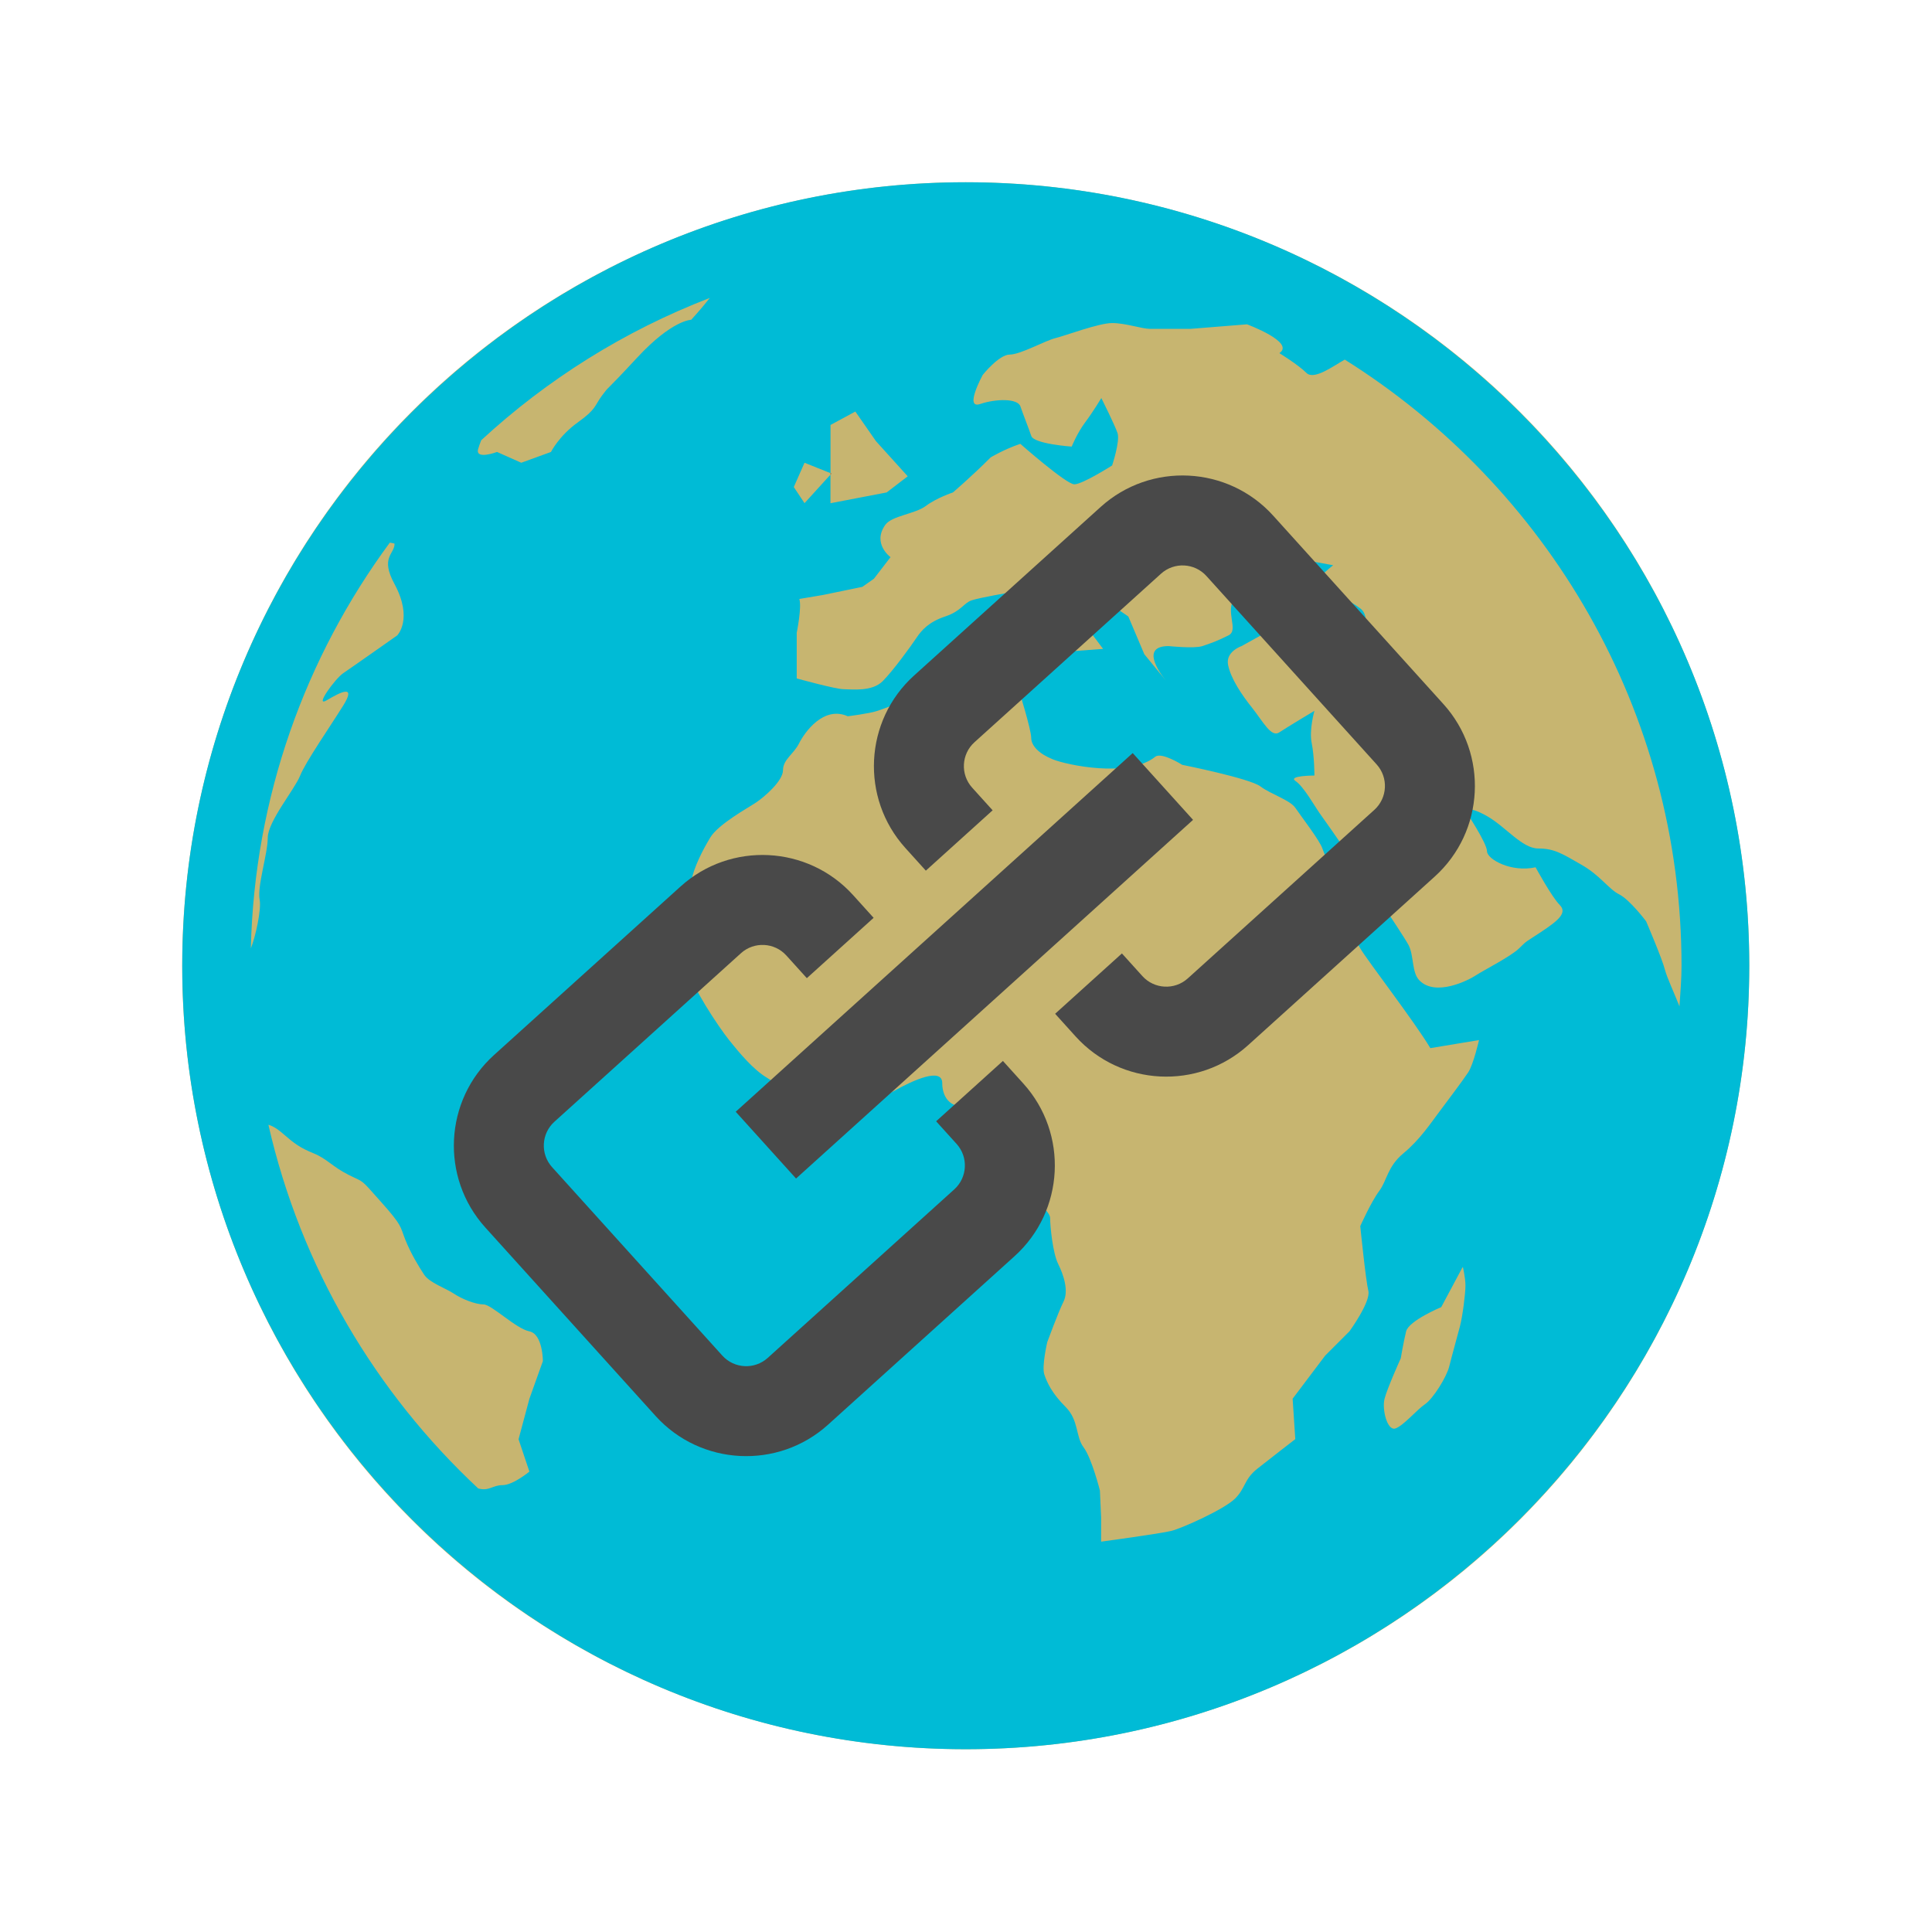<?xml version="1.0" encoding="UTF-8" standalone="no"?>
<svg
   xmlns:sketch="http://www.bohemiancoding.com/sketch/ns"
   xmlns:dc="http://purl.org/dc/elements/1.1/"
   xmlns:cc="http://creativecommons.org/ns#"
   xmlns:rdf="http://www.w3.org/1999/02/22-rdf-syntax-ns#"
   xmlns:svg="http://www.w3.org/2000/svg"
   xmlns="http://www.w3.org/2000/svg"
   xmlns:sodipodi="http://sodipodi.sourceforge.net/DTD/sodipodi-0.dtd"
   xmlns:inkscape="http://www.inkscape.org/namespaces/inkscape"
   enable-background="new 0 0 32 32"
   height="32px"
   id="Layer_1"
   version="1.1"
   viewBox="0 0 32 32"
   width="32px"
   xml:space="preserve"
   sodipodi:docname="connect_remote.svg"
   inkscape:version="0.92.1 r15371"><defs
     id="defs10" /><sodipodi:namedview
     pagecolor="#ffffff"
     bordercolor="#666666"
     borderopacity="1"
     objecttolerance="10"
     gridtolerance="10"
     guidetolerance="10"
     inkscape:pageopacity="0"
     inkscape:pageshadow="2"
     inkscape:window-width="1933"
     inkscape:window-height="1412"
     id="namedview8"
     showgrid="false"
     inkscape:zoom="14.75"
     inkscape:cx="6.1782221"
     inkscape:cy="13.750177"
     inkscape:window-x="458"
     inkscape:window-y="0"
     inkscape:window-maximized="0"
     inkscape:current-layer="Layer_1"
     inkscape:snap-bbox="true"
     inkscape:bbox-paths="true"
     inkscape:snap-bbox-midpoints="true"
     inkscape:snap-bbox-edge-midpoints="true"
     inkscape:bbox-nodes="true" /><g
     id="g4506"
     transform="matrix(0.916,0,0,0.916,1.684,2.077)"><ellipse
       ry="14.167"
       rx="14.168"
       cy="15.195"
       cx="15.624"
       id="path4501"
       style="opacity:1;fill:#c7b570;fill-opacity:1;stroke:none;stroke-width:1.945;stroke-linecap:square;stroke-miterlimit:4;stroke-dasharray:none;stroke-dashoffset:0;stroke-opacity:1" /><polygon
       points="13.195,6.295 13.179,6.288 13.179,6.315 "
       id="polygon2"
       style="fill:#515151" /><path
       d="m 15.624,1.028 c -7.811,0 -14.167,6.355 -14.167,14.167 0,7.812 6.356,14.167 14.167,14.167 7.812,0 14.168,-6.354 14.168,-14.167 0,-7.812 -6.356,-14.167 -14.168,-14.167 z m 12.943,14.167 c 0,0.248 -0.022,0.49 -0.037,0.735 -0.091,-0.23 -0.229,-0.53 -0.262,-0.659 -0.048,-0.196 -0.341,-0.879 -0.341,-0.879 0,0 -0.293,-0.39 -0.488,-0.488 -0.194,-0.098 -0.341,-0.342 -0.683,-0.536 -0.342,-0.196 -0.487,-0.293 -0.779,-0.293 -0.294,0 -0.585,-0.391 -0.928,-0.586 -0.342,-0.194 -0.39,-0.097 -0.39,-0.097 0,0 0.39,0.585 0.39,0.731 0,0.146 0.438,0.39 0.879,0.292 0,0 0.292,0.537 0.438,0.683 0.146,0.146 -0.049,0.293 -0.341,0.488 -0.293,0.194 -0.244,0.146 -0.392,0.292 -0.146,0.146 -0.633,0.392 -0.78,0.488 -0.146,0.097 -0.731,0.39 -1.023,0.097 -0.143,-0.141 -0.099,-0.438 -0.195,-0.634 -0.098,-0.195 -1.122,-1.707 -1.61,-2.389 -0.085,-0.12 -0.293,-0.49 -0.438,-0.585 -0.146,-0.099 0.342,-0.099 0.342,-0.099 0,0 0,-0.342 -0.049,-0.585 -0.05,-0.244 0.049,-0.585 0.049,-0.585 0,0 -0.488,0.292 -0.636,0.39 -0.145,0.098 -0.292,-0.194 -0.486,-0.439 C 20.612,10.294 20.416,10 20.368,9.756 20.319,9.513 20.612,9.415 20.612,9.415 L 21.05,9.172 c 0,0 0.537,-0.097 0.879,-0.049 0.341,0.049 0.877,0.098 0.877,0.098 0,0 0.146,-0.342 -0.049,-0.488 -0.194,-0.146 -0.635,-0.39 -0.83,-0.341 -0.194,0.048 0.097,-0.244 0.34,-0.439 l -0.54,-0.098 c 0,0 -0.491,0.244 -0.638,0.293 -0.146,0.048 -0.4,0.146 -0.596,0.39 -0.194,0.244 0.078,0.585 -0.117,0.683 -0.194,0.098 -0.326,0.146 -0.473,0.194 -0.146,0.049 -0.61,0 -0.61,0 -0.504,0 -0.181,0.46 -0.05,0.623 L 18.853,9.562 18.564,8.88 c 0,0 -0.416,-0.292 -0.611,-0.389 C 17.758,8.393 17.157,8.052 17.157,8.052 l 0.042,0.439 0.565,0.572 0.05,0.013 0.294,0.39 -0.649,0.049 V 9.129 C 16.847,8.981 17.007,8.829 16.938,8.782 16.793,8.685 16.454,8.44 16.454,8.44 c 0,0 -0.574,0.098 -0.721,0.147 -0.147,0.049 -0.188,0.195 -0.479,0.292 -0.294,0.098 -0.426,0.244 -0.523,0.39 -0.097,0.146 -0.415,0.585 -0.608,0.78 -0.196,0.196 -0.558,0.146 -0.704,0.146 C 13.272,10.195 12.568,10 12.568,10 V 9.173 c 0,0 0.095,-0.464 0.047,-0.61 l 0.427,-0.072 0.713,-0.147 0.209,-0.147 0.3,-0.39 c 0,0 -0.337,-0.244 -0.094,-0.585 0.117,-0.164 0.538,-0.195 0.733,-0.341 0.194,-0.146 0.489,-0.244 0.489,-0.244 0,0 0.342,-0.292 0.683,-0.634 0,0 0.244,-0.147 0.536,-0.245 0,0 0.83,0.732 0.977,0.732 0.147,0 0.683,-0.341 0.683,-0.341 0,0 0.146,-0.438 0.098,-0.585 C 18.32,5.418 18.076,4.93 18.076,4.93 c 0,0 -0.146,0.244 -0.292,0.439 -0.146,0.195 -0.244,0.439 -0.244,0.439 0,0 -0.683,-0.047 -0.731,-0.193 C 16.759,5.468 16.663,5.227 16.613,5.082 16.566,4.935 16.175,4.94 15.884,5.038 15.59,5.136 15.931,4.512 15.931,4.512 c 0,0 0.294,-0.368 0.488,-0.368 0.194,0 0.635,-0.25 0.828,-0.298 0.196,-0.049 0.783,-0.272 1.025,-0.272 0.244,0 0.537,0.105 0.684,0.105 0.147,0 0.731,0 0.731,0 L 20.71,3.597 c 0,0 0.879,0.325 0.585,0.521 0,0 0.343,0.211 0.489,0.357 0.137,0.138 0.491,-0.127 0.694,-0.24 3.649,2.29 6.089,6.341 6.089,10.96 z M 5.296,7.563 c 0,0.195 -0.266,0.242 0,0.732 0.34,0.634 0.048,0.927 0.048,0.927 0,0 -0.83,0.585 -0.976,0.683 -0.146,0.098 -0.536,0.634 -0.293,0.487 0.244,-0.146 0.536,-0.292 0.293,0.098 -0.244,0.391 -0.683,1.024 -0.78,1.269 -0.097,0.245 -0.585,0.829 -0.585,1.122 0,0.293 -0.195,0.879 -0.146,1.123 0.033,0.17 -0.075,0.671 -0.16,0.877 C 2.763,12.139 3.686,9.612 5.21,7.545 5.26,7.55 5.296,7.563 5.296,7.563 Z M 6.863,5.693 C 8.056,4.592 9.454,3.714 10.996,3.12 10.844,3.315 10.66,3.515 10.66,3.515 c 0,0 -0.341,-0.001 -0.976,0.683 C 9.051,4.881 9.197,4.686 9.051,4.88 8.905,5.074 8.953,5.124 8.611,5.369 8.271,5.612 8.124,5.905 8.124,5.905 L 7.587,6.1 7.149,5.905 c 0,0 -0.392,0.147 -0.343,-0.049 C 6.82,5.804 6.841,5.75 6.863,5.693 Z M 12.709,6.831 12.515,6.539 12.709,6.1 13.179,6.288 V 5.417 l 0.449,-0.243 0.373,0.536 0.574,0.635 -0.381,0.292 -1.016,0.195 V 6.315 Z m 6.342,4.585 c 0.114,-0.09 0.487,0.146 0.487,0.146 0,0 1.219,0.244 1.414,0.39 0.196,0.147 0.537,0.245 0.635,0.392 0.098,0.146 0.438,0.585 0.486,0.731 0.05,0.146 0.294,0.684 0.343,0.878 0.049,0.195 0.195,0.683 0.341,0.927 0.146,0.245 0.976,1.317 1.268,1.805 l 0.88,-0.146 c 0,0 -0.099,0.438 -0.196,0.585 -0.097,0.146 -0.39,0.536 -0.536,0.731 -0.147,0.195 -0.341,0.488 -0.634,0.731 -0.292,0.243 -0.294,0.487 -0.439,0.683 -0.146,0.195 -0.342,0.634 -0.342,0.634 0,0 0.098,0.976 0.146,1.171 0.048,0.195 -0.341,0.731 -0.341,0.731 l -0.44,0.44 -0.588,0.779 0.048,0.731 c 0,0 -0.444,0.343 -0.689,0.537 -0.242,0.194 -0.204,0.341 -0.399,0.537 -0.194,0.194 -0.957,0.536 -1.152,0.585 -0.195,0.049 -1.271,0.195 -1.271,0.195 V 25.171 L 18.05,24.683 c 0,0 -0.148,-0.585 -0.295,-0.78 -0.147,-0.195 -0.083,-0.489 -0.327,-0.732 -0.244,-0.244 -0.334,-0.438 -0.383,-0.586 -0.049,-0.146 0.053,-0.584 0.053,-0.584 0,0 0.197,-0.537 0.294,-0.732 0.098,-0.195 0.001,-0.487 -0.097,-0.683 -0.098,-0.196 -0.145,-0.684 -0.145,-0.829 0,-0.146 -0.392,-0.391 -0.538,-0.537 -0.146,-0.146 -0.097,-0.342 -0.097,-0.535 0,-0.197 -0.146,-0.635 -0.098,-0.977 0.049,-0.341 -0.438,-0.098 -0.731,0 -0.293,0.098 -0.487,-0.098 -0.487,-0.391 0,-0.293 -0.536,-0.048 -0.878,0.146 -0.343,0.195 -0.732,0.195 -1.124,0.342 -0.389,0.146 -0.583,-0.146 -0.583,-0.146 0,0 -0.343,-0.292 -0.585,-0.439 -0.245,-0.146 -0.489,-0.438 -0.685,-0.682 -0.194,-0.245 -0.683,-0.977 -0.73,-1.268 -0.049,-0.294 0,-0.49 0,-0.831 0,-0.341 0,-0.536 0.048,-0.78 0.049,-0.244 0.195,-0.537 0.342,-0.781 0.146,-0.244 0.683,-0.536 0.828,-0.634 0.146,-0.097 0.488,-0.389 0.488,-0.585 0,-0.195 0.196,-0.292 0.292,-0.488 0.099,-0.195 0.44,-0.682 0.879,-0.487 0,0 0.389,-0.048 0.535,-0.097 0.146,-0.049 0.536,-0.194 0.729,-0.292 0.195,-0.098 0.681,-0.144 0.681,-0.144 0,0 0.384,0.153 0.53,0.153 0.146,0 0.622,-0.085 0.622,-0.085 0,0 0.22,0.707 0.22,0.854 0,0.147 0.146,0.292 0.391,0.39 0.241,0.099 1.364,0.344 1.852,-0.047 z m 5.609,9.561 c 0,0.146 -0.049,0.537 -0.098,0.732 -0.051,0.195 -0.147,0.537 -0.195,0.73 -0.049,0.196 -0.293,0.586 -0.438,0.684 -0.146,0.098 -0.391,0.391 -0.536,0.439 -0.146,0.049 -0.245,-0.342 -0.196,-0.537 0.05,-0.195 0.293,-0.731 0.293,-0.731 0,0 0.049,-0.292 0.097,-0.488 0.05,-0.194 0.635,-0.438 0.635,-0.438 l 0.391,-0.732 c -0.002,-10e-4 0.047,0.196 0.047,0.341 z M 3.015,18.071 c 0.063,0.016 0.153,0.062 0.28,0.175 0.184,0.16 0.293,0.242 0.537,0.341 0.243,0.099 0.341,0.243 0.634,0.39 0.293,0.147 0.196,0.05 0.585,0.488 0.391,0.438 0.342,0.438 0.439,0.683 0.097,0.245 0.244,0.487 0.342,0.635 0.098,0.146 0.39,0.243 0.536,0.341 0.146,0.098 0.39,0.195 0.536,0.195 0.147,0 0.586,0.439 0.83,0.487 0.244,0.05 0.244,0.538 0.244,0.538 l -0.244,0.682 -0.196,0.731 0.196,0.585 c 0,0 -0.294,0.245 -0.487,0.245 -0.18,0 -0.241,0.114 -0.438,0.06 C 4.949,22.91 3.6,20.638 3.015,18.071 Z"
       id="path4"
       inkscape:connector-curvature="0"
       style="fill:#00bbd6;fill-opacity:1" /></g><g
     style="fill:#494949;fill-opacity:1"
     id="g4521"
     transform="matrix(0.145,-0.131,0.131,0.145,2.158,15.28)"><g
       id="g4509"
       sketch:type="MSPage"
       style="fill:#494949;fill-opacity:1;fill-rule:evenodd;stroke:none;stroke-width:1"><path
         id="path4507"
         sketch:type="MSShapeGroup"
         d="M 72.675,46.301 H 27.326 v 7.629 H 72.675 Z M 84.647,29 H 63.336 c -5.71,0 -10.353,4.645 -10.353,10.353 v 2.588 h 7.629 v -2.588 c 0,-1.503 1.222,-2.725 2.725,-2.725 h 21.31 c 1.503,0 2.725,1.222 2.725,2.725 v 21.524 c 0,1.503 -1.222,2.725 -2.725,2.725 H 63.336 c -1.503,0 -2.725,-1.222 -2.725,-2.725 V 58.289 h -7.629 v 2.588 c 0,5.709 4.644,10.353 10.353,10.353 H 84.647 C 90.355,71.231 95,66.586 95,60.877 V 39.353 C 95,33.645 90.355,29 84.647,29 Z M 39.389,58.289 h 7.629 v 2.588 c 0,5.709 -4.645,10.353 -10.353,10.353 H 15.353 C 9.645,71.231 5,66.586 5,60.877 V 39.353 C 5,33.645 9.645,29 15.353,29 h 21.312 c 5.709,0 10.353,4.645 10.353,10.353 v 2.588 h -7.629 v -2.588 c 0,-1.503 -1.222,-2.725 -2.725,-2.725 H 15.353 c -1.503,0 -2.725,1.222 -2.725,2.725 v 21.524 c 0,1.503 1.222,2.725 2.725,2.725 h 21.312 c 1.503,0 2.725,-1.222 2.725,-2.725 z"
         inkscape:connector-curvature="0"
         style="fill:#494949;fill-opacity:1" /></g></g></svg>